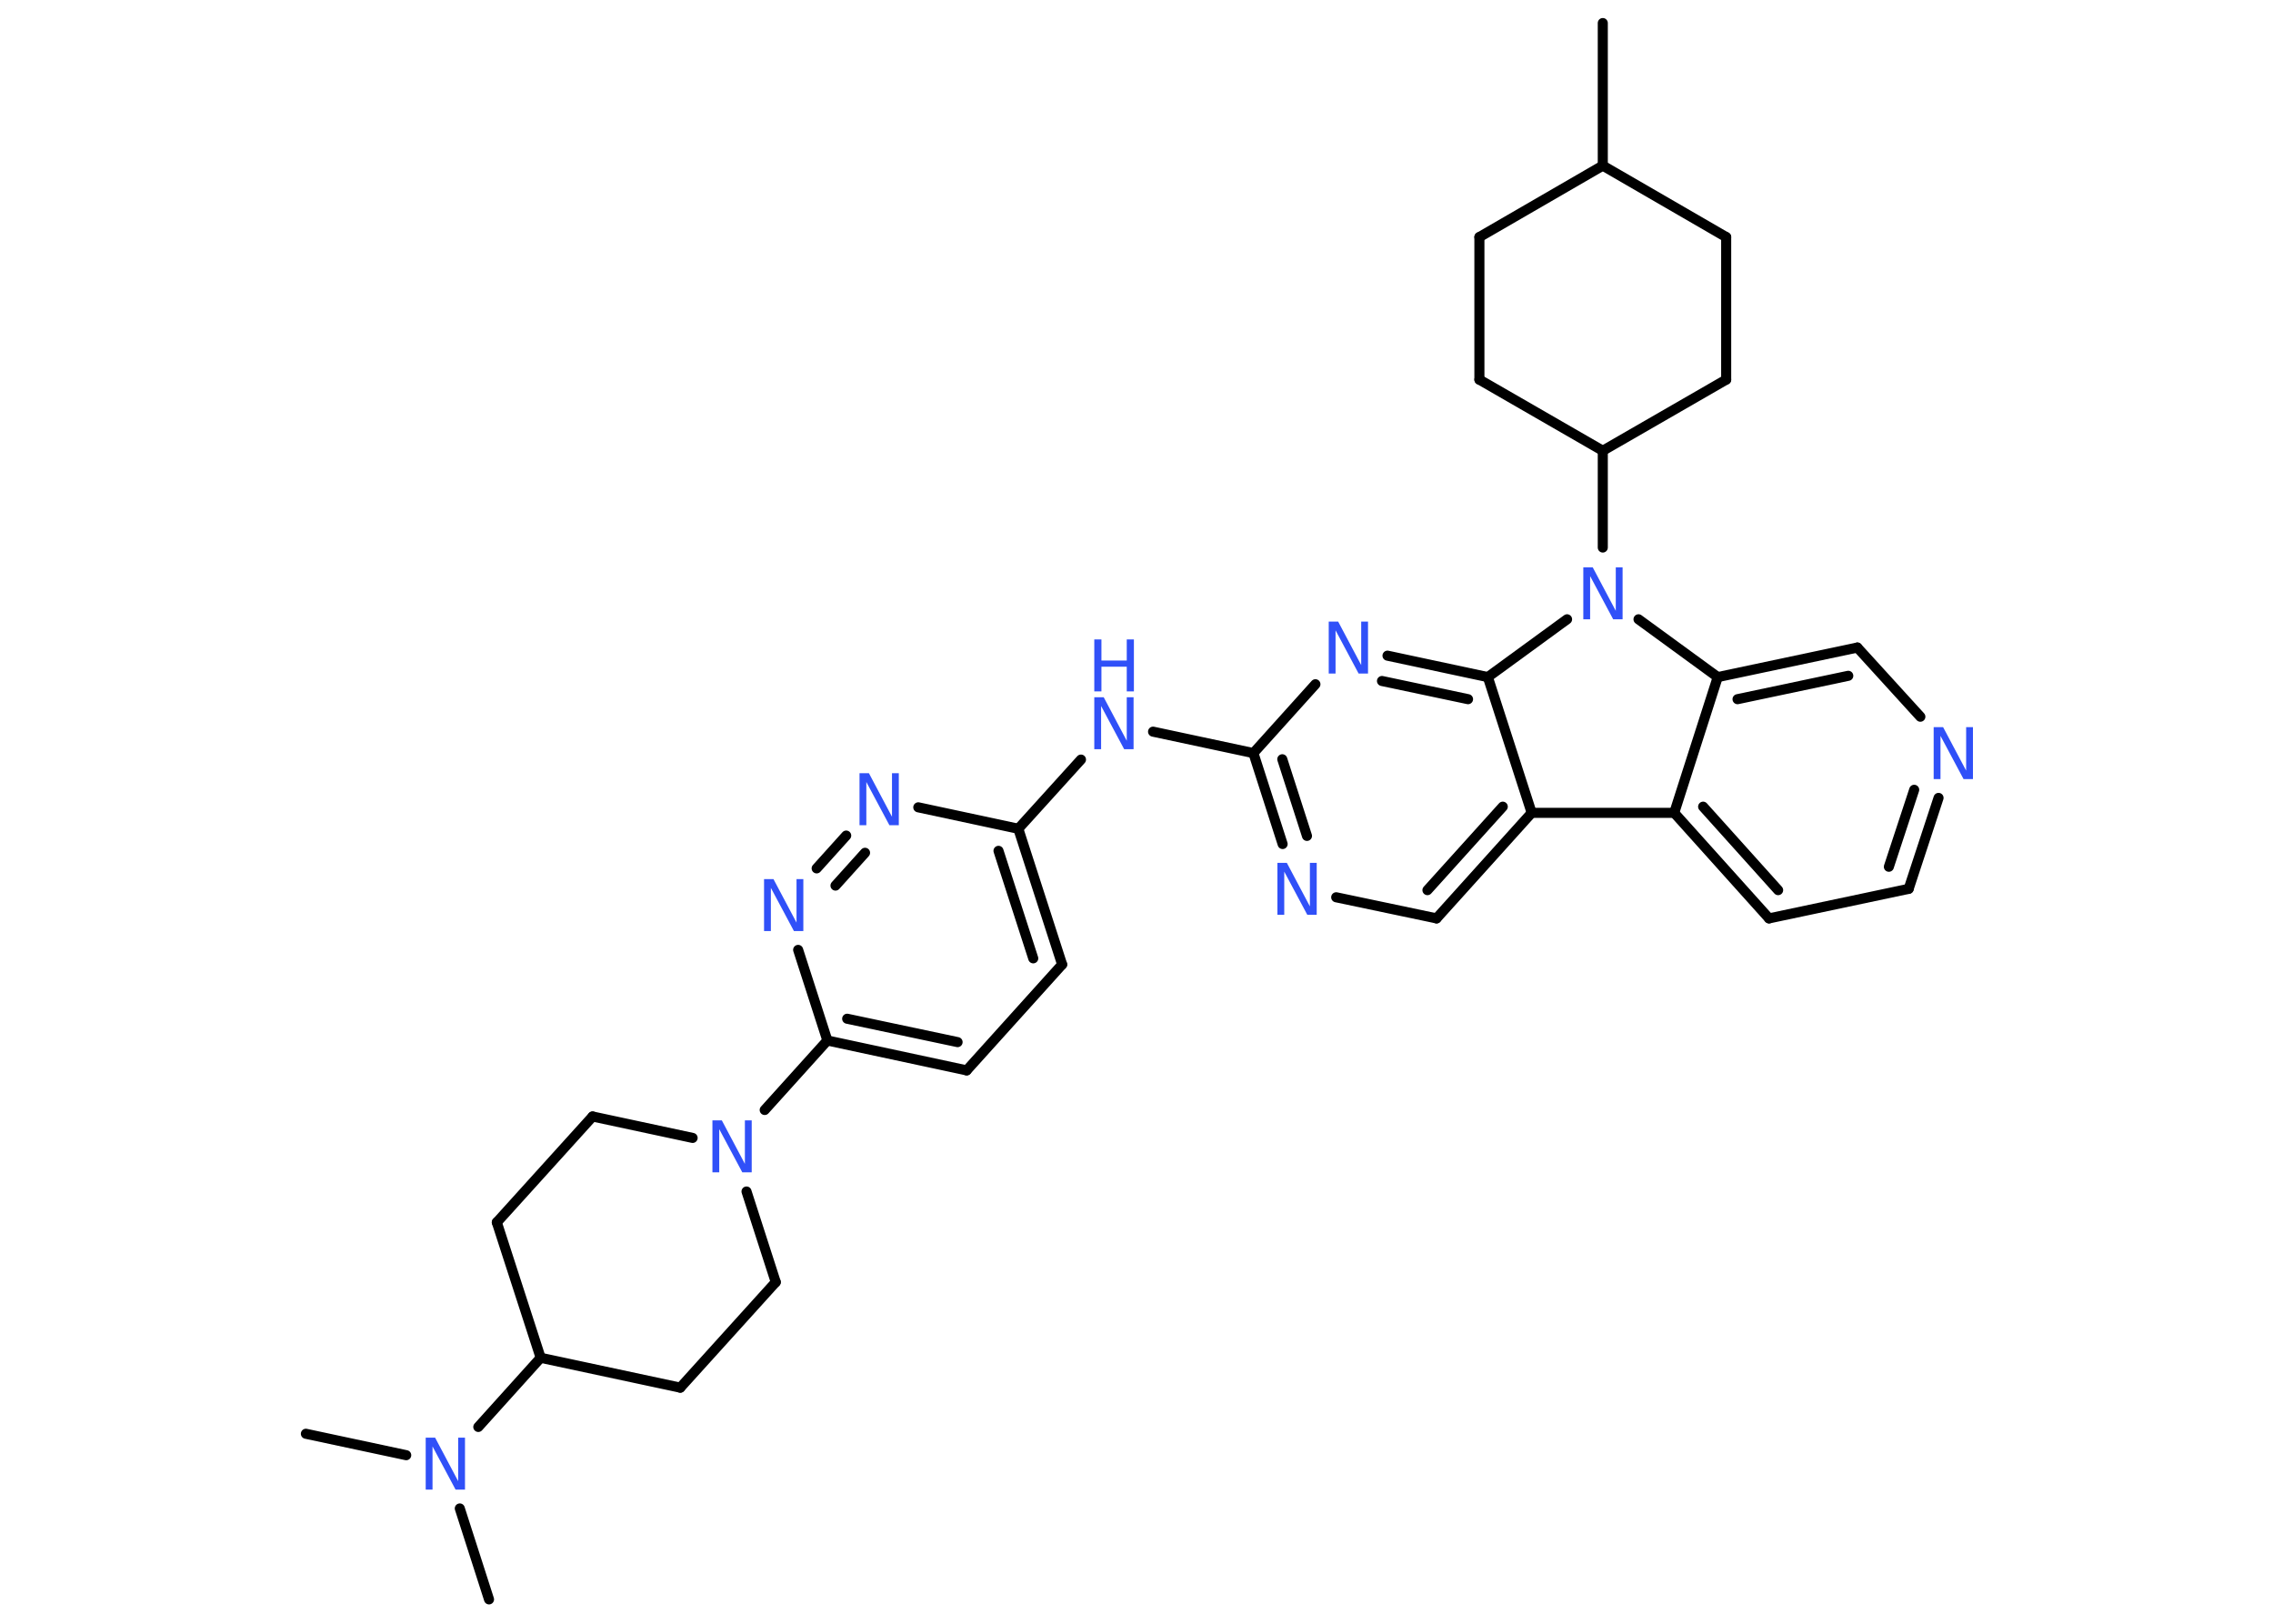 <?xml version='1.0' encoding='UTF-8'?>
<!DOCTYPE svg PUBLIC "-//W3C//DTD SVG 1.1//EN" "http://www.w3.org/Graphics/SVG/1.1/DTD/svg11.dtd">
<svg version='1.2' xmlns='http://www.w3.org/2000/svg' xmlns:xlink='http://www.w3.org/1999/xlink' width='70.0mm' height='50.0mm' viewBox='0 0 70.0 50.0'>
  <desc>Generated by the Chemistry Development Kit (http://github.com/cdk)</desc>
  <g stroke-linecap='round' stroke-linejoin='round' stroke='#000000' stroke-width='.31' fill='#3050F8'>
    <rect x='.0' y='.0' width='70.0' height='50.0' fill='#FFFFFF' stroke='none'/>
    <g id='mol1' class='mol'>
      <line id='mol1bnd1' class='bond' x1='49.36' y1='.71' x2='49.36' y2='5.1'/>
      <line id='mol1bnd2' class='bond' x1='49.36' y1='5.1' x2='45.56' y2='7.3'/>
      <line id='mol1bnd3' class='bond' x1='45.56' y1='7.3' x2='45.56' y2='11.69'/>
      <line id='mol1bnd4' class='bond' x1='45.56' y1='11.69' x2='49.36' y2='13.88'/>
      <line id='mol1bnd5' class='bond' x1='49.36' y1='13.88' x2='49.36' y2='16.86'/>
      <line id='mol1bnd6' class='bond' x1='50.46' y1='19.07' x2='52.9' y2='20.85'/>
      <g id='mol1bnd7' class='bond'>
        <line x1='57.2' y1='19.94' x2='52.9' y2='20.85'/>
        <line x1='56.92' y1='20.81' x2='53.51' y2='21.53'/>
      </g>
      <line id='mol1bnd8' class='bond' x1='57.2' y1='19.94' x2='59.14' y2='22.07'/>
      <g id='mol1bnd9' class='bond'>
        <line x1='58.78' y1='27.37' x2='59.7' y2='24.57'/>
        <line x1='58.17' y1='26.69' x2='58.95' y2='24.32'/>
      </g>
      <line id='mol1bnd10' class='bond' x1='58.78' y1='27.37' x2='54.48' y2='28.28'/>
      <g id='mol1bnd11' class='bond'>
        <line x1='51.56' y1='25.03' x2='54.48' y2='28.28'/>
        <line x1='52.45' y1='24.84' x2='54.76' y2='27.41'/>
      </g>
      <line id='mol1bnd12' class='bond' x1='52.9' y1='20.85' x2='51.56' y2='25.03'/>
      <line id='mol1bnd13' class='bond' x1='51.56' y1='25.03' x2='47.17' y2='25.03'/>
      <g id='mol1bnd14' class='bond'>
        <line x1='44.24' y1='28.28' x2='47.17' y2='25.03'/>
        <line x1='43.96' y1='27.41' x2='46.28' y2='24.84'/>
      </g>
      <line id='mol1bnd15' class='bond' x1='44.24' y1='28.28' x2='41.15' y2='27.63'/>
      <g id='mol1bnd16' class='bond'>
        <line x1='38.6' y1='23.19' x2='39.5' y2='25.99'/>
        <line x1='39.49' y1='23.38' x2='40.25' y2='25.74'/>
      </g>
      <line id='mol1bnd17' class='bond' x1='38.6' y1='23.19' x2='35.51' y2='22.53'/>
      <line id='mol1bnd18' class='bond' x1='33.29' y1='23.39' x2='31.36' y2='25.52'/>
      <g id='mol1bnd19' class='bond'>
        <line x1='32.71' y1='29.7' x2='31.36' y2='25.52'/>
        <line x1='31.82' y1='29.51' x2='30.75' y2='26.2'/>
      </g>
      <line id='mol1bnd20' class='bond' x1='32.71' y1='29.7' x2='29.77' y2='32.96'/>
      <g id='mol1bnd21' class='bond'>
        <line x1='25.48' y1='32.04' x2='29.77' y2='32.96'/>
        <line x1='26.09' y1='31.37' x2='29.49' y2='32.09'/>
      </g>
      <line id='mol1bnd22' class='bond' x1='25.48' y1='32.04' x2='23.55' y2='34.18'/>
      <line id='mol1bnd23' class='bond' x1='22.99' y1='36.69' x2='23.89' y2='39.48'/>
      <line id='mol1bnd24' class='bond' x1='23.89' y1='39.48' x2='20.95' y2='42.73'/>
      <line id='mol1bnd25' class='bond' x1='20.95' y1='42.73' x2='16.65' y2='41.81'/>
      <line id='mol1bnd26' class='bond' x1='16.65' y1='41.81' x2='14.73' y2='43.94'/>
      <line id='mol1bnd27' class='bond' x1='12.51' y1='44.81' x2='9.42' y2='44.15'/>
      <line id='mol1bnd28' class='bond' x1='14.16' y1='46.45' x2='15.06' y2='49.25'/>
      <line id='mol1bnd29' class='bond' x1='16.65' y1='41.81' x2='15.3' y2='37.64'/>
      <line id='mol1bnd30' class='bond' x1='15.3' y1='37.64' x2='18.25' y2='34.38'/>
      <line id='mol1bnd31' class='bond' x1='21.33' y1='35.04' x2='18.25' y2='34.38'/>
      <line id='mol1bnd32' class='bond' x1='25.48' y1='32.04' x2='24.58' y2='29.25'/>
      <g id='mol1bnd33' class='bond'>
        <line x1='26.06' y1='25.73' x2='25.15' y2='26.74'/>
        <line x1='26.64' y1='26.26' x2='25.73' y2='27.27'/>
      </g>
      <line id='mol1bnd34' class='bond' x1='31.36' y1='25.52' x2='28.28' y2='24.86'/>
      <line id='mol1bnd35' class='bond' x1='38.6' y1='23.19' x2='40.51' y2='21.07'/>
      <g id='mol1bnd36' class='bond'>
        <line x1='45.82' y1='20.85' x2='42.73' y2='20.19'/>
        <line x1='45.21' y1='21.53' x2='42.56' y2='20.97'/>
      </g>
      <line id='mol1bnd37' class='bond' x1='47.17' y1='25.03' x2='45.82' y2='20.85'/>
      <line id='mol1bnd38' class='bond' x1='48.26' y1='19.07' x2='45.82' y2='20.85'/>
      <line id='mol1bnd39' class='bond' x1='49.36' y1='13.88' x2='53.16' y2='11.69'/>
      <line id='mol1bnd40' class='bond' x1='53.16' y1='11.69' x2='53.16' y2='7.3'/>
      <line id='mol1bnd41' class='bond' x1='49.36' y1='5.1' x2='53.16' y2='7.3'/>
      <path id='mol1atm6' class='atom' d='M48.76 17.47h.29l.71 1.34v-1.34h.21v1.6h-.29l-.71 -1.33v1.33h-.21v-1.6z' stroke='none'/>
      <path id='mol1atm9' class='atom' d='M59.55 22.39h.29l.71 1.34v-1.34h.21v1.6h-.29l-.71 -1.33v1.33h-.21v-1.6z' stroke='none'/>
      <path id='mol1atm15' class='atom' d='M39.34 26.57h.29l.71 1.34v-1.34h.21v1.6h-.29l-.71 -1.33v1.33h-.21v-1.6z' stroke='none'/>
      <g id='mol1atm17' class='atom'>
        <path d='M33.7 21.47h.29l.71 1.34v-1.34h.21v1.6h-.29l-.71 -1.33v1.33h-.21v-1.6z' stroke='none'/>
        <path d='M33.7 19.69h.22v.65h.78v-.65h.22v1.6h-.22v-.76h-.78v.76h-.22v-1.6z' stroke='none'/>
      </g>
      <path id='mol1atm22' class='atom' d='M21.94 34.5h.29l.71 1.34v-1.34h.21v1.6h-.29l-.71 -1.33v1.33h-.21v-1.6z' stroke='none'/>
      <path id='mol1atm26' class='atom' d='M13.11 44.27h.29l.71 1.34v-1.34h.21v1.6h-.29l-.71 -1.33v1.33h-.21v-1.6z' stroke='none'/>
      <path id='mol1atm31' class='atom' d='M23.53 27.07h.29l.71 1.34v-1.34h.21v1.6h-.29l-.71 -1.33v1.33h-.21v-1.6z' stroke='none'/>
      <path id='mol1atm32' class='atom' d='M26.47 23.81h.29l.71 1.34v-1.34h.21v1.6h-.29l-.71 -1.33v1.33h-.21v-1.6z' stroke='none'/>
      <path id='mol1atm33' class='atom' d='M40.92 19.14h.29l.71 1.34v-1.34h.21v1.6h-.29l-.71 -1.33v1.33h-.21v-1.6z' stroke='none'/>
    </g>
  </g>
</svg>

